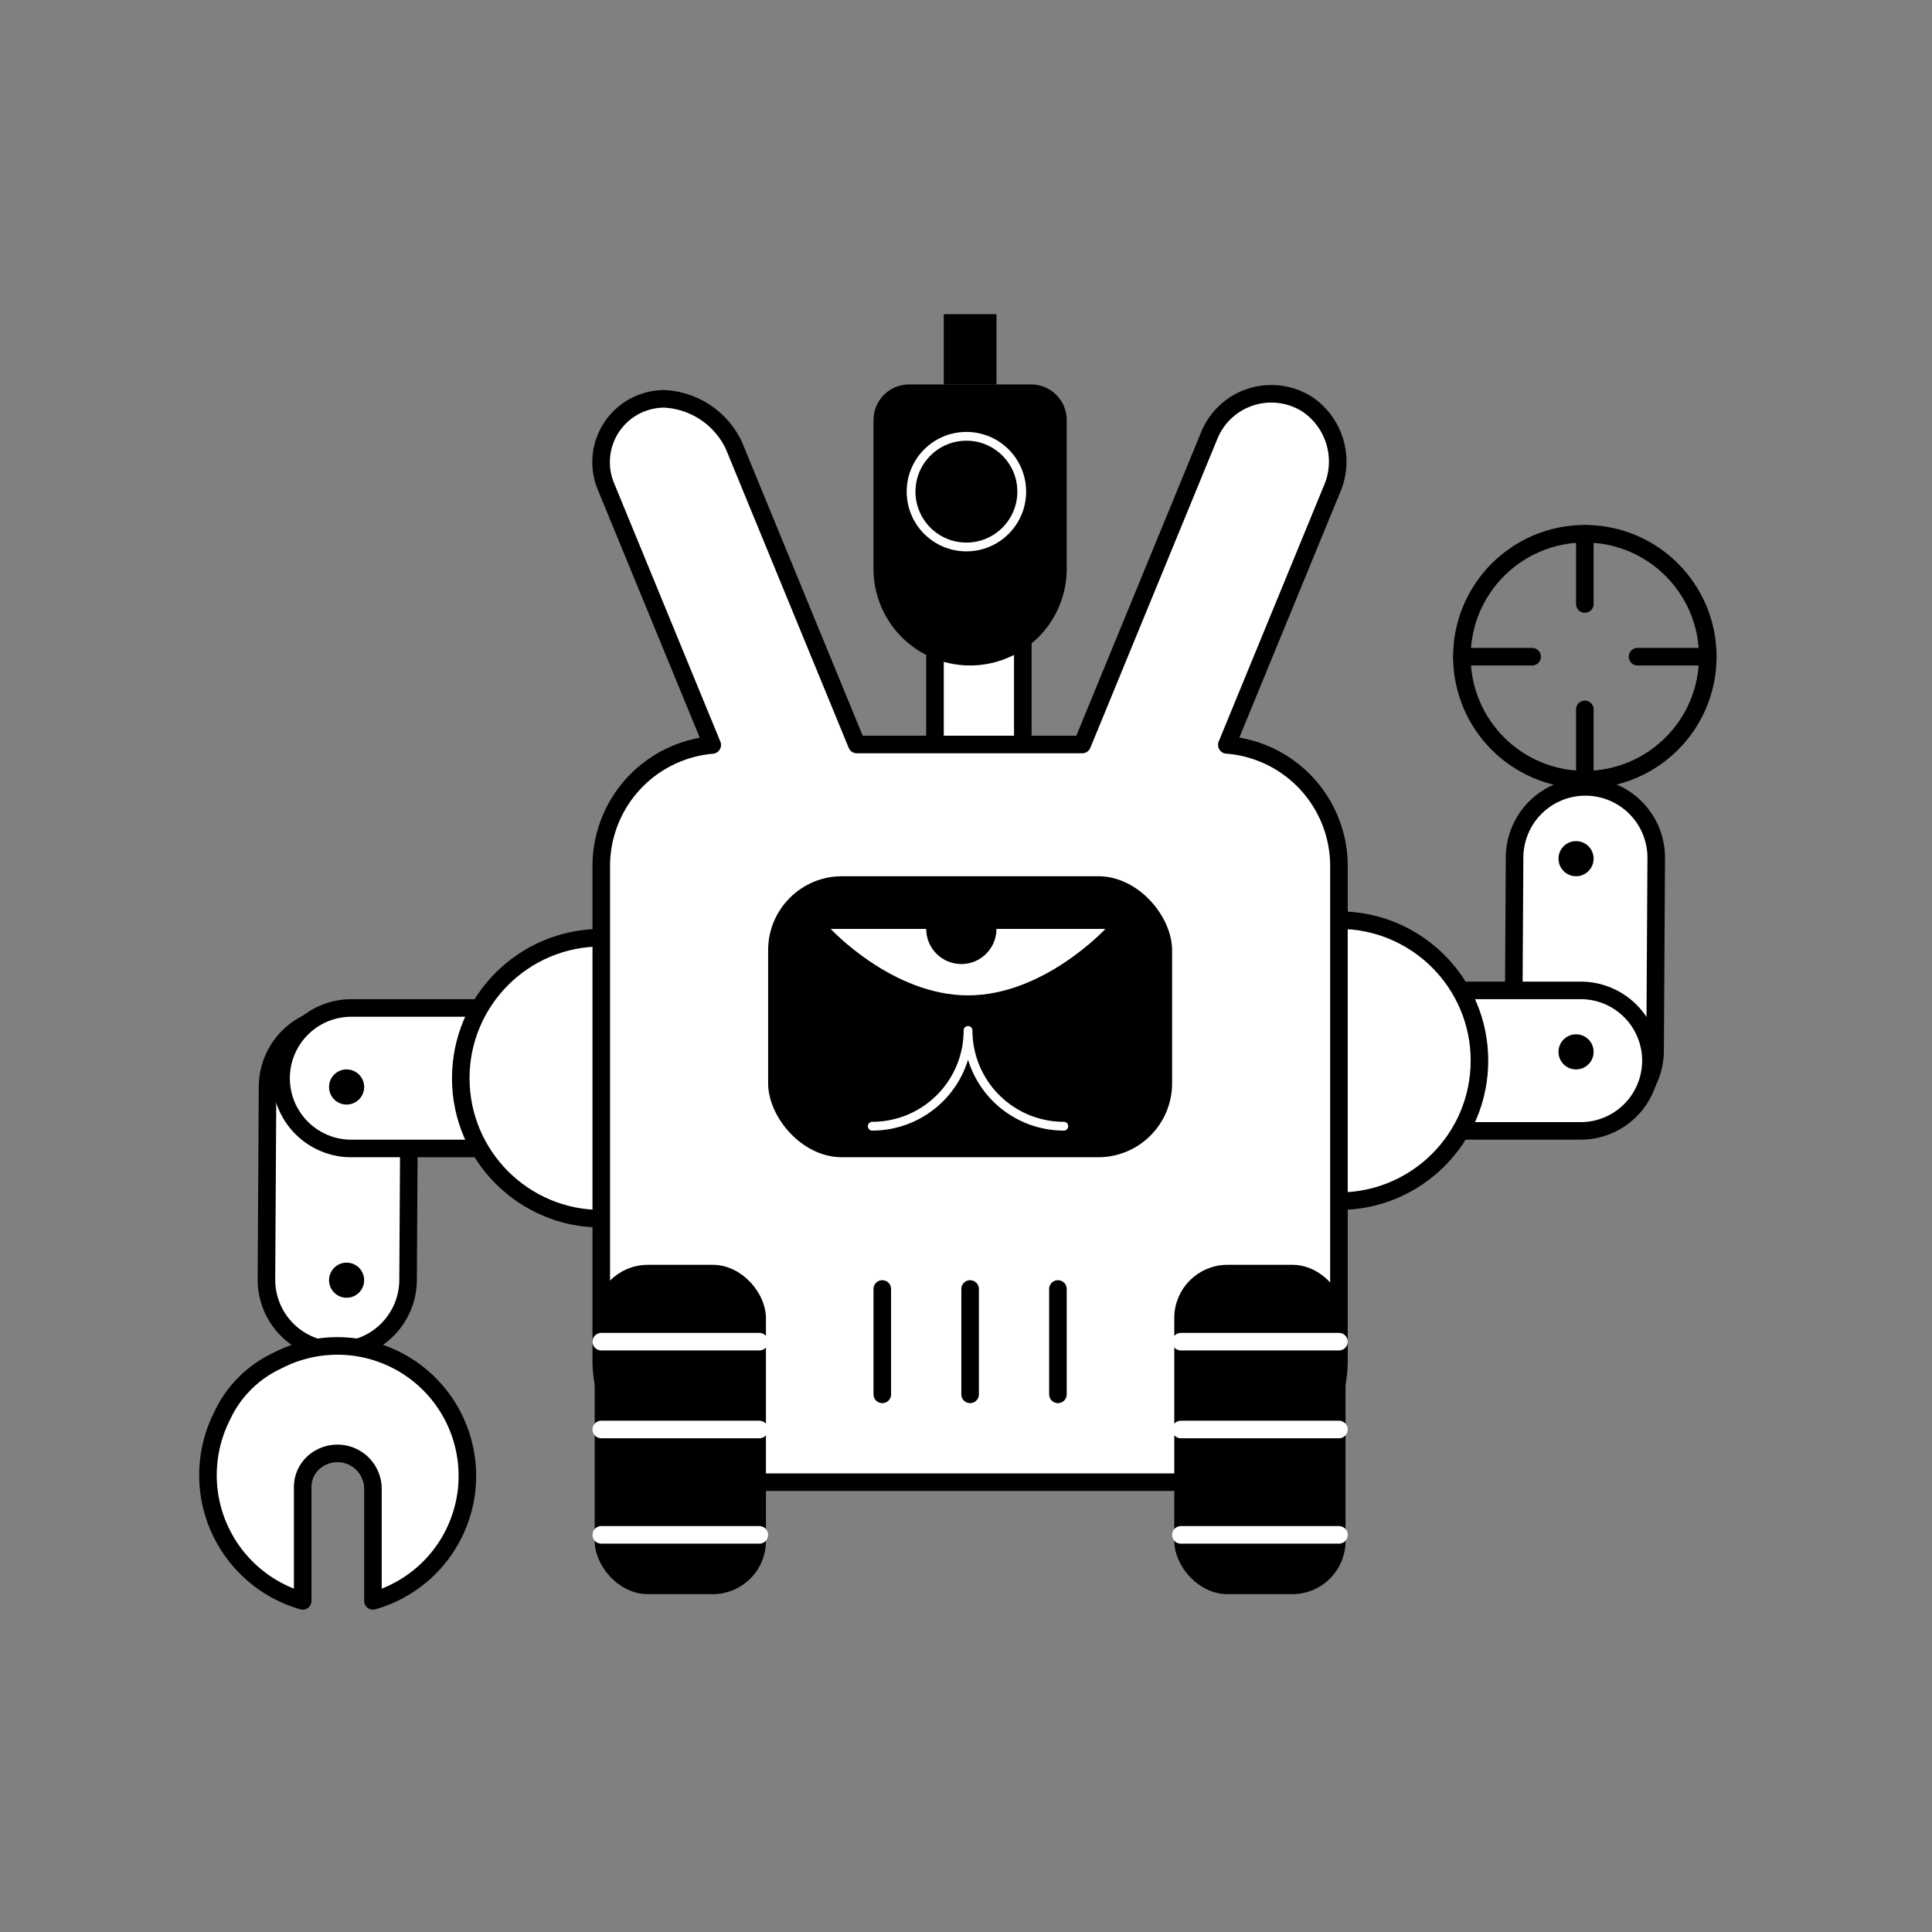  <svg xmlns='http://www.w3.org/2000/svg' width='110' height='110'><rect width="100%" height="100%" fill="#808080" stroke="none"/><defs><style>.a{fill:#fff}.a,.c,.d{stroke:#000}.a,.b,.c,.d,.e{stroke-linecap:round;stroke-linejoin:round}.b,.c,.e{fill:none}.b,.e{stroke:#fff}.b{stroke-width:.5px}.d{stroke-width:.75px}</style></defs><path class='a' d='M53.234 34.389h5v9h-5z'/><path d='M51.76 21.889h6.948a2.026 2.026 0 0 1 2.026 2.025v8.475a5.5 5.5 0 0 1-5.5 5.5 5.5 5.5 0 0 1-5.5-5.5v-8.475a2.026 2.026 0 0 1 2.025-2.025Z'/><circle class='b' cx='55.023' cy='27.992' r='3.15'/><path d='M53.734 17.889h3v4h-3z'/><path class='a' d='M19.142 76.891h0a4.032 4.032 0 0 0 4.092-3.972l.064-10.974a4.032 4.032 0 0 0-3.973-4.091h0a4.032 4.032 0 0 0-4.091 3.972L15.17 72.8a4.032 4.032 0 0 0 3.972 4.091Z'/><circle cx='19.734' cy='72.889' r='1'/><circle cx='19.657' cy='61.4' r='1.005'/><path class='a' d='M16.004 61.33v0a4 4 0 0 0 3.94 4.059l13.37-.001a4 4 0 0 0 4.058-3.94v0a4 4 0 0 0-3.94-4.06l-13.37.002a4 4 0 0 0-4.058 3.94Z'/><circle cx='19.734' cy='61.889' r='1'/><circle cx='33.959' cy='61.549' r='1.005'/><path class='a' d='M12.64 80.632a7.447 7.447 0 0 0 4.594 10.514v-6.435a1.885 1.885 0 0 1 .976-1.695 2.022 2.022 0 0 1 3.024 1.744v6.386a7.398 7.398 0 1 0-5.454-13.67 6.46 6.46 0 0 0-3.14 3.156Z'/><circle class='a' cx='34.234' cy='61.389' r='8'/><path class='a' d='M90.325 44.803h0a4.032 4.032 0 0 0-4.091 3.973l-.064 10.973a4.032 4.032 0 0 0 3.972 4.091h0a4.032 4.032 0 0 0 4.092-3.972l.064-10.973a4.032 4.032 0 0 0-3.973-4.092Z'/><circle cx='89.734' cy='48.889' r='1'/><circle cx='90.343' cy='60.294' r='1.005'/><path class='a' d='M93.996 60.447v0a4 4 0 0 0-3.94-4.058h-13.37a4 4 0 0 0-4.058 3.94v0a4 4 0 0 0 3.94 4.06l13.37-.001a4 4 0 0 0 4.058-3.94Z'/><circle cx='89.734' cy='59.889' r='1'/><circle cx='76.041' cy='60.146' r='1.005'/><circle class='a' cx='76.234' cy='60.389' r='8'/><circle class='c' cx='90.234' cy='37.389' r='7'/><path class='c' d='M83.234 37.389h4M93.234 37.389h4M90.234 30.389v4M90.234 40.389v4'/><path class='a' d='m69.85 42.411 5.984-14.555a3.938 3.938 0 0 0-1.372-4.818 3.815 3.815 0 0 0-5.608 1.747l-7.238 17.604H48.784l-7.002-17.032a4.632 4.632 0 0 0-3.953-2.648h0a3.604 3.604 0 0 0-3.334 4.975l6.057 14.732a6.921 6.921 0 0 0-6.318 6.894v28.157a6.922 6.922 0 0 0 6.922 6.922h28.156a6.922 6.922 0 0 0 6.922-6.922V49.31a6.92 6.92 0 0 0-6.384-6.899Z'/><rect class='d' x='34.234' y='72.389' width='9' height='18' rx='2.649'/><path class='e' d='M34.234 76.389h9M34.234 81.389h9M34.234 87.389h9'/><rect class='d' x='67.234' y='72.389' width='9' height='18' rx='2.649'/><path class='e' d='M67.234 76.389h9M67.234 81.389h9M67.234 87.389h9'/><path class='c' d='M60.234 73.389v6M55.234 73.389v6M50.234 73.389v6'/><rect x='43.734' y='49.889' width='23' height='16' rx='4.209'/><path d='M47.298 52.889s3.5 3.783 7.818 3.783 7.819-3.783 7.819-3.783Z' style='fill:#fff'/><circle cx='54.734' cy='52.889' r='2'/><path class='b' d='M60.57 64.121a5.453 5.453 0 0 1-5.453-5.452h-.001a5.453 5.453 0 0 1-5.453 5.452'/></svg>